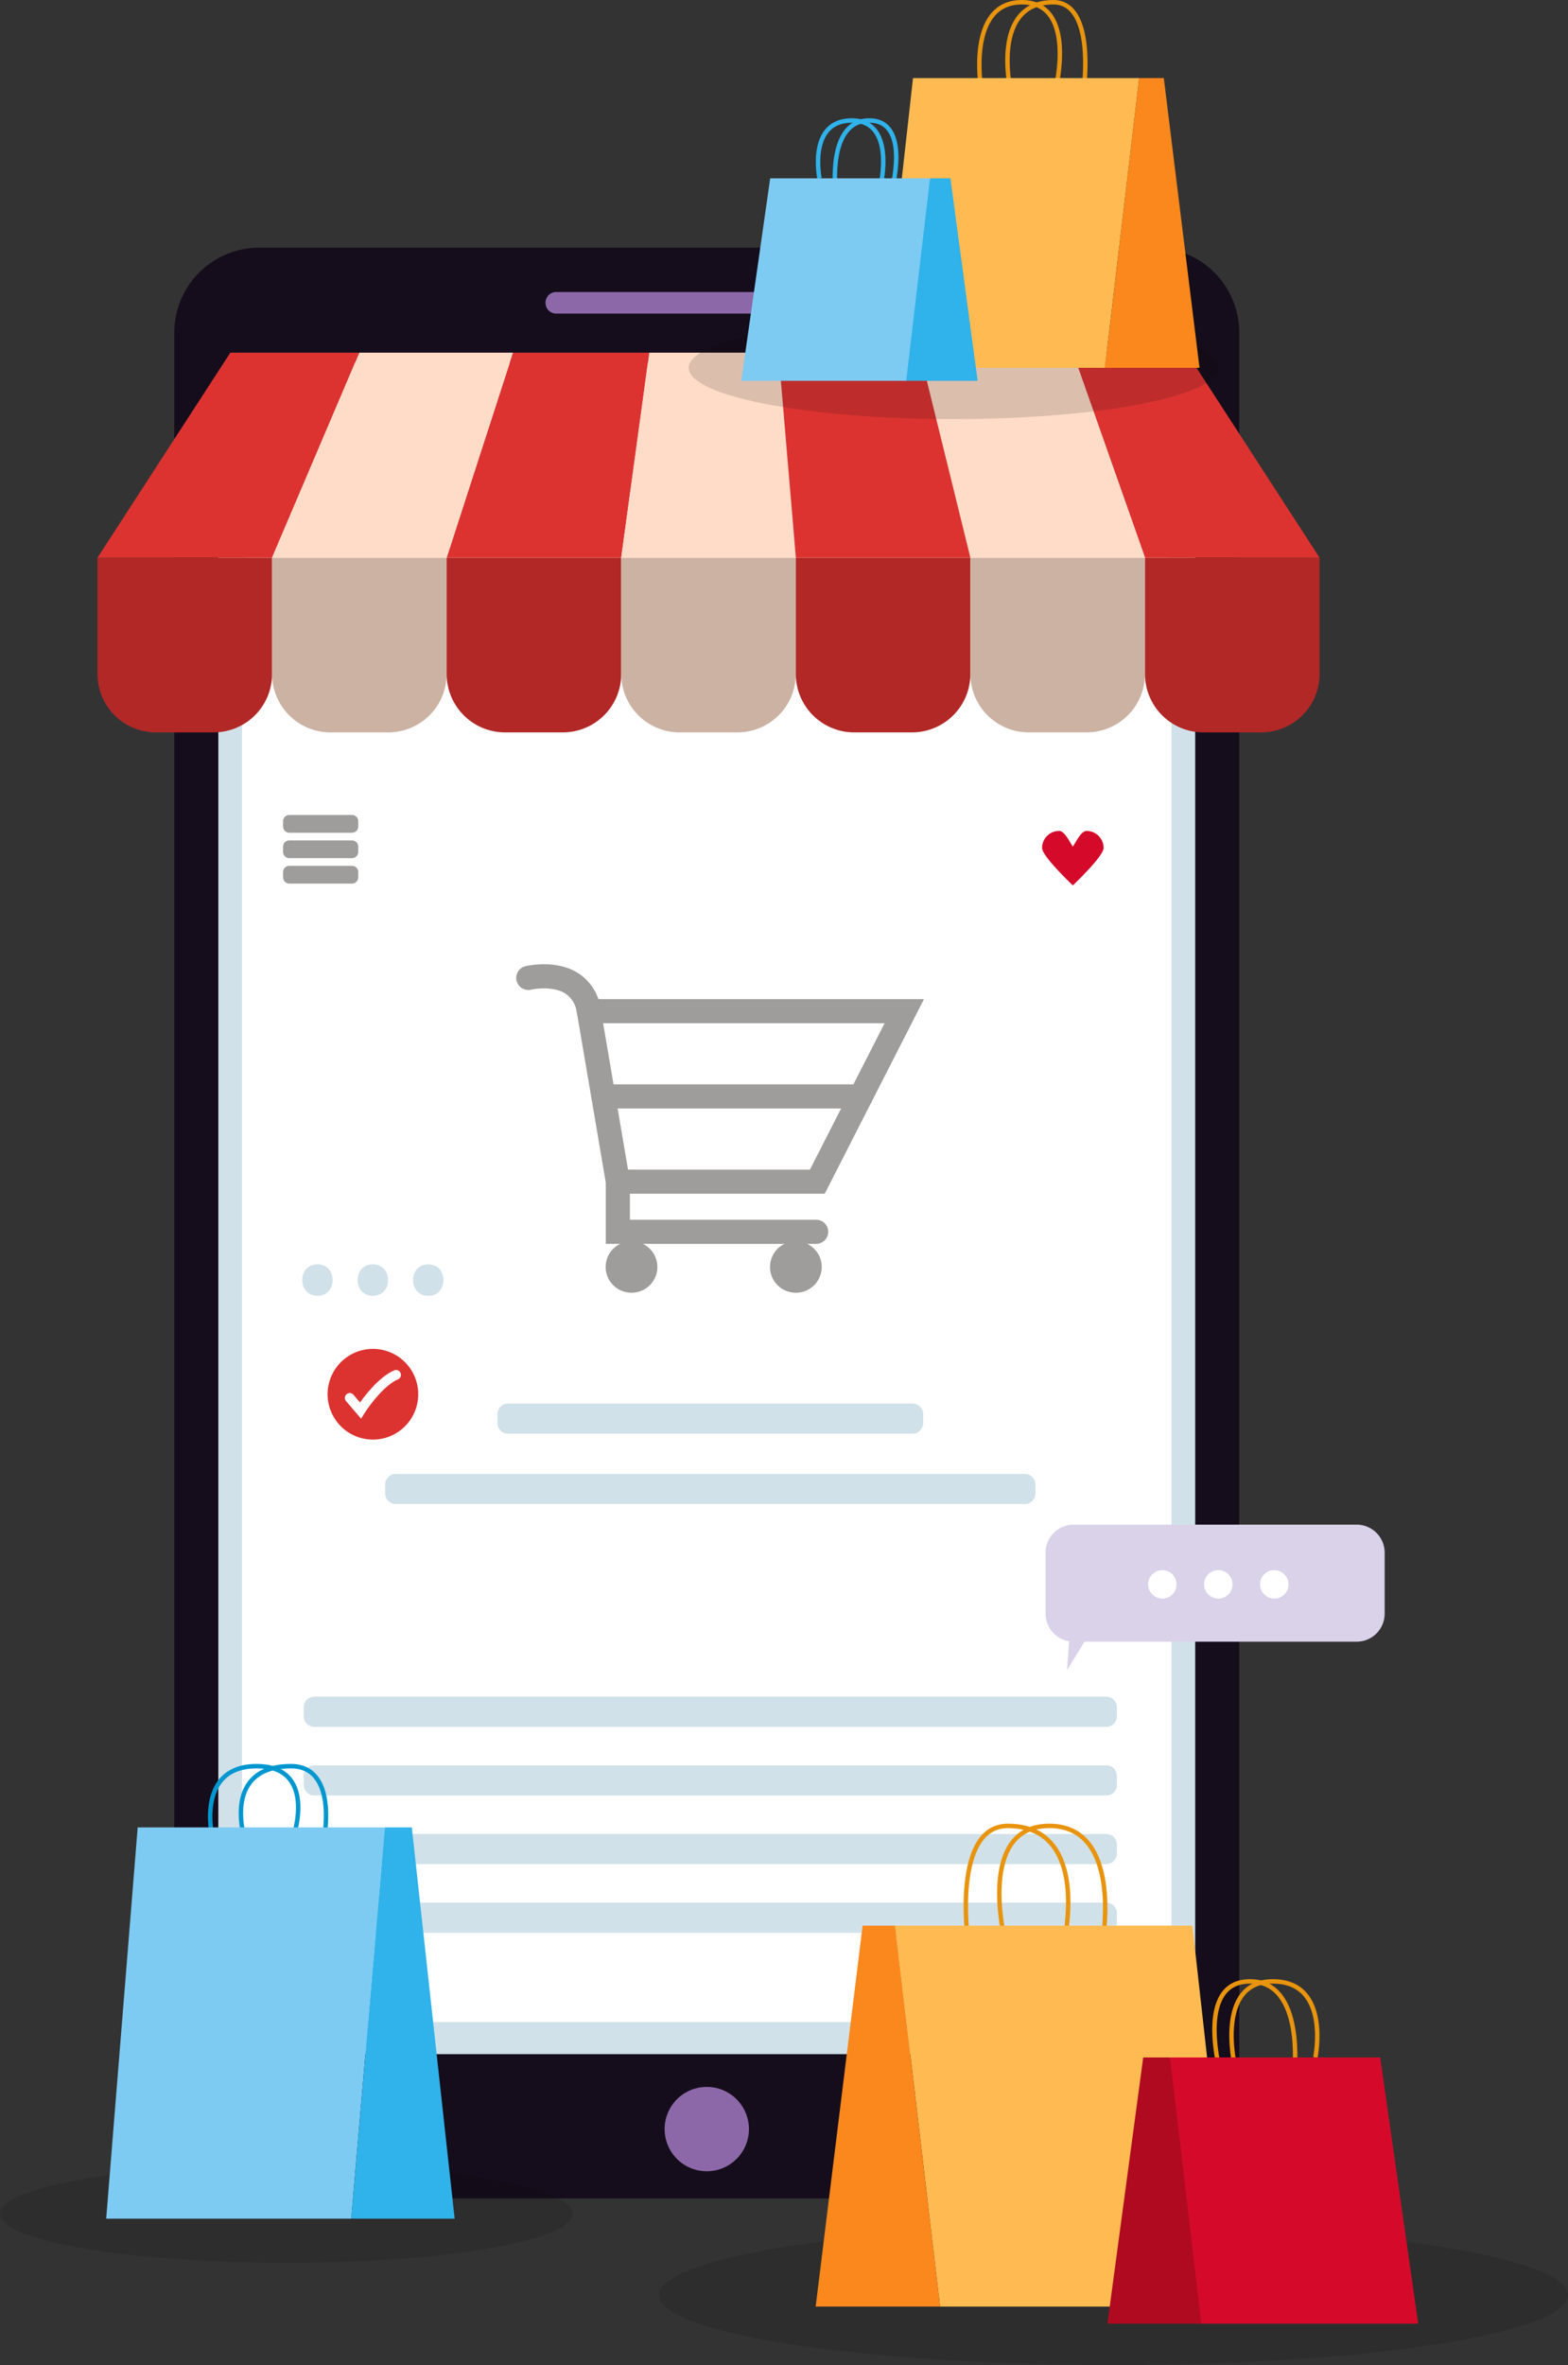 <svg id="Group_25" data-name="Group 25" xmlns="http://www.w3.org/2000/svg" xmlns:xlink="http://www.w3.org/1999/xlink" width="352.907" height="531.904" viewBox="0 0 352.907 531.904">
  <rect x="0" y="0" width="352.907" height="531.904" fill="#333333" stroke="none"/>
  <defs>
    <clipPath id="clip-path">
      <rect id="Rectangle_21" data-name="Rectangle 21" width="352.907" height="531.904" fill="none"/>
    </clipPath>
    <clipPath id="clip-path-3">
      <rect id="Rectangle_17" data-name="Rectangle 17" width="204.544" height="31.414" transform="translate(148.363 500.49)" fill="none"/>
    </clipPath>
    <clipPath id="clip-path-4">
      <rect id="Rectangle_18" data-name="Rectangle 18" width="119.184" height="23.062" transform="translate(155.013 71.192)" fill="none"/>
    </clipPath>
    <clipPath id="clip-path-5">
      <rect id="Rectangle_19" data-name="Rectangle 19" width="128.848" height="22.089" transform="translate(0 486.836)" fill="none"/>
    </clipPath>
  </defs>
  <g id="Group_24" data-name="Group 24" clip-path="url(#clip-path)">
    <g id="Group_23" data-name="Group 23">
      <g id="Group_22" data-name="Group 22" clip-path="url(#clip-path)">
        <g id="Group_15" data-name="Group 15" opacity="0.141">
          <g id="Group_14" data-name="Group 14">
            <g id="Group_13" data-name="Group 13" clip-path="url(#clip-path-3)">
              <path id="Path_770" data-name="Path 770" d="M250.635,500.49q2.511,0,5.018.019t5.007.057q2.5.037,4.981.094t4.946.132q2.463.075,4.9.169t4.838.2q2.4.113,4.767.242t4.683.278q2.319.147,4.589.312t4.484.347q2.214.182,4.367.38t4.241.412q2.088.215,4.1.444t3.957.474q1.941.244,3.8.5t3.636.531q1.774.273,3.461.559t3.279.584q1.592.3,3.088.607t2.89.631q1.4.319,2.686.651t2.474.671q1.184.339,2.257.688t2.034.705q.961.357,1.807.719t1.575.732q.728.369,1.338.743a12.276,12.276,0,0,1,1.1.753,7.829,7.829,0,0,1,.858.759,4.933,4.933,0,0,1,.615.765,3.273,3.273,0,0,1,.369.769,2.478,2.478,0,0,1,0,1.542,3.266,3.266,0,0,1-.369.768,4.933,4.933,0,0,1-.615.765,7.732,7.732,0,0,1-.858.76,12.276,12.276,0,0,1-1.1.752q-.609.375-1.338.743t-1.575.732q-.846.363-1.807.72t-2.034.7q-1.074.35-2.257.689t-2.474.671q-1.291.33-2.686.651t-2.89.63q-1.5.311-3.088.608t-3.279.584q-1.686.285-3.461.558t-3.636.532q-1.86.258-3.8.5t-3.957.475q-2.018.23-4.1.444t-4.241.412q-2.152.2-4.367.38t-4.484.347q-2.27.165-4.589.312t-4.683.277q-2.364.131-4.767.242t-4.838.206q-2.434.093-4.9.169t-4.946.132q-2.482.055-4.981.094t-5.007.057q-2.507.018-5.018.019t-5.018-.019q-2.508-.02-5.006-.057t-4.982-.094q-2.484-.057-4.946-.132t-4.9-.169q-2.436-.094-4.838-.206t-4.766-.241q-2.364-.131-4.684-.278t-4.589-.312q-2.27-.165-4.484-.347t-4.367-.38q-2.154-.2-4.241-.412t-4.1-.444q-2.018-.23-3.958-.475t-3.8-.5q-1.86-.26-3.635-.532t-3.462-.558q-1.686-.286-3.278-.584t-3.089-.608q-1.5-.309-2.89-.63t-2.686-.651q-1.29-.331-2.474-.671t-2.257-.689q-1.074-.348-2.034-.7t-1.807-.72q-.846-.363-1.574-.732t-1.339-.743a12.277,12.277,0,0,1-1.1-.752,7.838,7.838,0,0,1-.858-.759,4.988,4.988,0,0,1-.615-.766,3.266,3.266,0,0,1-.369-.768,2.478,2.478,0,0,1,0-1.542,3.273,3.273,0,0,1,.369-.769,4.933,4.933,0,0,1,.615-.765,7.832,7.832,0,0,1,.858-.759,12.277,12.277,0,0,1,1.1-.753q.609-.374,1.339-.743t1.574-.732q.846-.363,1.807-.719t2.034-.705q1.074-.348,2.257-.688t2.474-.671q1.292-.332,2.686-.651t2.89-.631q1.5-.309,3.089-.607t3.278-.584q1.686-.286,3.462-.559t3.635-.531q1.86-.26,3.8-.5t3.958-.474q2.016-.229,4.1-.444t4.241-.412q2.152-.2,4.367-.38t4.484-.347q2.27-.165,4.589-.312t4.684-.278q2.362-.129,4.766-.242t4.838-.2q2.435-.094,4.9-.169t4.946-.132q2.482-.057,4.982-.094t5.006-.057q2.508-.02,5.018-.019" fill="#070909"/>
            </g>
          </g>
        </g>
        <path id="Path_771" data-name="Path 771" d="M39.222,475.288V74.832q0-.94.092-1.876T39.59,71.1q.183-.922.456-1.823t.633-1.768q.36-.87.8-1.7t.966-1.611q.522-.781,1.119-1.509T44.829,61.3q.665-.665,1.392-1.261a19.191,19.191,0,0,1,3.12-2.085q.83-.444,1.7-.8t1.769-.633q.9-.273,1.822-.457t1.858-.275q.936-.093,1.877-.093H259.778q.94,0,1.876.093t1.858.275q.923.183,1.823.457t1.768.633a18.675,18.675,0,0,1,1.7.8q.828.442,1.611.966t1.509,1.119q.726.6,1.392,1.261t1.261,1.392q.6.728,1.119,1.509a18.754,18.754,0,0,1,.966,1.611q.444.83.8,1.7t.633,1.768q.273.9.457,1.823t.275,1.858q.093.936.092,1.876V475.288q0,.941-.092,1.876t-.275,1.858q-.185.922-.457,1.823t-.633,1.769q-.36.868-.8,1.7a18.756,18.756,0,0,1-.966,1.611q-.522.781-1.119,1.509t-1.261,1.392q-.666.664-1.392,1.262t-1.509,1.119q-.781.522-1.611.965t-1.7.8q-.869.359-1.768.632t-1.823.457q-.922.183-1.858.276t-1.876.092H58.365q-.941,0-1.877-.092t-1.858-.276q-.923-.183-1.822-.457t-1.769-.632q-.869-.36-1.7-.8T47.73,491.2q-.783-.523-1.509-1.12t-1.392-1.261q-.666-.664-1.262-1.392t-1.119-1.509q-.522-.781-.966-1.611t-.8-1.7q-.36-.87-.633-1.769t-.456-1.823q-.185-.921-.276-1.858t-.092-1.876" fill="#150d1b"/>
        <path id="Path_772" data-name="Path 772" d="M49.141,442.845V100.678q0-.94.092-1.876t.276-1.859q.183-.921.456-1.822t.633-1.769q.36-.868.8-1.7t.966-1.611q.522-.781,1.119-1.509t1.262-1.392q.665-.665,1.392-1.262t1.509-1.119q.781-.522,1.611-.965t1.7-.8q.868-.36,1.769-.633t1.822-.456q.922-.183,1.858-.276t1.877-.092H249.859q.939,0,1.876.092t1.858.276q.922.183,1.822.456t1.769.633q.869.36,1.7.8t1.612.965q.782.523,1.509,1.119t1.392,1.262q.665.665,1.261,1.392t1.119,1.509q.523.782.966,1.611t.8,1.7q.36.87.633,1.769t.457,1.822q.183.922.275,1.859t.092,1.876V442.845q0,.94-.092,1.876t-.275,1.859q-.185.921-.457,1.822t-.633,1.769q-.36.869-.8,1.7t-.966,1.611q-.522.781-1.119,1.509t-1.261,1.392q-.666.664-1.392,1.262t-1.509,1.119q-.783.522-1.612.965t-1.7.8q-.868.36-1.769.632t-1.822.457q-.923.183-1.858.276t-1.876.092H68.284q-.94,0-1.877-.092t-1.858-.276q-.923-.183-1.822-.456t-1.769-.633q-.868-.36-1.7-.8t-1.611-.965q-.783-.523-1.509-1.119t-1.392-1.262q-.666-.665-1.262-1.392t-1.119-1.509q-.522-.781-.966-1.611t-.8-1.7q-.36-.87-.633-1.769t-.456-1.822q-.184-.922-.276-1.859t-.092-1.876" fill="#d1e1e9"/>
        <path id="Path_773" data-name="Path 773" d="M54.467,435.63V130.408q0-.94.092-1.876t.276-1.859q.183-.921.456-1.822t.633-1.769q.36-.869.8-1.7t.966-1.611q.522-.782,1.119-1.509t1.262-1.392q.664-.665,1.392-1.262t1.509-1.119q.781-.522,1.611-.965t1.7-.8q.869-.36,1.769-.632t1.822-.457q.922-.183,1.858-.276t1.877-.092H244.532q.94,0,1.877.092t1.858.276q.923.183,1.822.457t1.769.632q.868.36,1.7.8t1.612.965q.781.523,1.508,1.119t1.392,1.262q.666.665,1.262,1.392t1.119,1.509q.522.781.966,1.611t.8,1.7q.36.87.633,1.769t.456,1.822q.184.923.276,1.859t.092,1.876V435.63q0,.94-.092,1.876a18.747,18.747,0,0,1-.276,1.858q-.183.922-.456,1.823t-.633,1.769q-.36.869-.8,1.7t-.966,1.611q-.522.781-1.119,1.509t-1.262,1.392q-.664.665-1.392,1.262t-1.508,1.119q-.783.522-1.612.965t-1.7.8q-.868.36-1.769.632t-1.822.457q-.923.183-1.858.276t-1.877.092H73.61q-.94,0-1.877-.092t-1.858-.276q-.922-.183-1.822-.457t-1.769-.632q-.868-.36-1.7-.8t-1.611-.965q-.783-.523-1.509-1.119t-1.392-1.262q-.666-.664-1.262-1.392t-1.119-1.509q-.522-.782-.966-1.611t-.8-1.7q-.36-.87-.633-1.769t-.456-1.823q-.184-.921-.276-1.858t-.092-1.876" fill="#fff"/>
        <path id="Path_774" data-name="Path 774" d="M63.708,185.878V184.7a1.409,1.409,0,0,1,.106-.54,1.439,1.439,0,0,1,.306-.457,1.409,1.409,0,0,1,1-.412h14.1a1.409,1.409,0,0,1,1,.412,1.439,1.439,0,0,1,.306.457,1.41,1.41,0,0,1,.107.54v1.175a1.4,1.4,0,0,1-.107.539,1.409,1.409,0,0,1-1.3.87h-14.1a1.405,1.405,0,0,1-.54-.107,1.417,1.417,0,0,1-.763-.763,1.4,1.4,0,0,1-.106-.539" fill="#9e9d9c"/>
        <path id="Path_775" data-name="Path 775" d="M63.708,191.6v-1.174a1.41,1.41,0,0,1,.106-.541,1.439,1.439,0,0,1,.306-.457,1.409,1.409,0,0,1,1-.412h14.1a1.4,1.4,0,0,1,.539.107,1.42,1.42,0,0,1,.457.305,1.439,1.439,0,0,1,.306.457,1.411,1.411,0,0,1,.107.541V191.6A1.408,1.408,0,0,1,79.215,193h-14.1a1.405,1.405,0,0,1-1.409-1.409" fill="#9e9d9c"/>
        <path id="Path_776" data-name="Path 776" d="M63.708,197.313v-1.175a1.408,1.408,0,0,1,.106-.54,1.439,1.439,0,0,1,.306-.457,1.409,1.409,0,0,1,1-.412h14.1a1.409,1.409,0,0,1,1,.412,1.439,1.439,0,0,1,.306.457,1.409,1.409,0,0,1,.107.54v1.175a1.4,1.4,0,0,1-.107.539,1.408,1.408,0,0,1-1.3.87h-14.1a1.406,1.406,0,0,1-.54-.107,1.417,1.417,0,0,1-.763-.763,1.4,1.4,0,0,1-.106-.539" fill="#9e9d9c"/>
        <path id="Path_777" data-name="Path 777" d="M142.134,279.161a5.838,5.838,0,0,1,1.135.111,5.861,5.861,0,0,1,2.1.865,5.852,5.852,0,0,1,.882.72,5.743,5.743,0,0,1,.723.878,5.761,5.761,0,0,1,.869,4.346,5.786,5.786,0,0,1-1.592,2.965,5.8,5.8,0,0,1-1.889,1.256,5.848,5.848,0,0,1-5.461-.535,5.919,5.919,0,0,1-.882-.721,5.769,5.769,0,0,1-1.261-6.31,5.675,5.675,0,0,1,.538-1,5.743,5.743,0,0,1,.723-.878,5.815,5.815,0,0,1,1.889-1.255,5.777,5.777,0,0,1,1.092-.33,5.838,5.838,0,0,1,1.135-.111" fill="#9e9d9c"/>
        <path id="Path_778" data-name="Path 778" d="M141.347,263.049h40.945l16.8-32.913H135.745Zm44.273,5.428H136.768l-7.446-43.769h78.633Z" fill="#9e9d9c"/>
        <path id="Path_779" data-name="Path 779" d="M132.527,230.135a2.712,2.712,0,0,1-2.67-2.258,6.116,6.116,0,0,0-2.528-4.367c-2.524-1.67-6.478-1.231-7.8-.923a2.737,2.737,0,0,1-3.266-2.009,2.71,2.71,0,0,1,1.993-3.269c.287-.065,7.008-1.66,12.031,1.658a11.372,11.372,0,0,1,4.919,8,2.718,2.718,0,0,1-2.221,3.133,2.749,2.749,0,0,1-.461.037" fill="#9e9d9c"/>
        <path id="Path_780" data-name="Path 780" d="M183.69,279.755H136.344V265.762a2.714,2.714,0,1,1,5.427,0v8.565H183.69a2.714,2.714,0,1,1,0,5.428" fill="#9e9d9c"/>
        <path id="Path_781" data-name="Path 781" d="M179.122,279.161a5.838,5.838,0,0,1,1.135.111,5.861,5.861,0,0,1,2.1.865,5.853,5.853,0,0,1,.882.72,5.744,5.744,0,0,1,.723.878,5.761,5.761,0,0,1,.869,4.346,5.786,5.786,0,0,1-1.592,2.965,5.8,5.8,0,0,1-1.889,1.256,5.848,5.848,0,0,1-5.461-.535,5.919,5.919,0,0,1-.882-.721,5.779,5.779,0,0,1,0-8.189A5.815,5.815,0,0,1,176.9,279.6a5.777,5.777,0,0,1,1.092-.33,5.838,5.838,0,0,1,1.135-.111" fill="#9e9d9c"/>
        <path id="Path_782" data-name="Path 782" d="M193.739,249.3H135.8a2.714,2.714,0,1,1,0-5.428h57.942a2.714,2.714,0,0,1,0,5.428" fill="#9e9d9c"/>
        <path id="Path_783" data-name="Path 783" d="M159.071,469.359a9.483,9.483,0,0,1,3.629,18.246,9.483,9.483,0,0,1-12.391-5.132,9.483,9.483,0,0,1,8.762-13.114" fill="#8d68a9"/>
        <path id="Path_784" data-name="Path 784" d="M83.917,303.373a10.2,10.2,0,1,1-1.994.2,10.189,10.189,0,0,1,1.994-.2" fill="#dc3331"/>
        <path id="Path_785" data-name="Path 785" d="M81.267,319.059l-3.406-3.969a1.094,1.094,0,0,1,1.66-1.424l1.511,1.76c1.414-1.981,4.452-5.814,7.675-7.211a1.094,1.094,0,1,1,.869,2.008c-3.711,1.608-7.48,7.525-7.518,7.585Z" fill="#fff"/>
        <path id="Path_786" data-name="Path 786" d="M86.687,335.878v-2a2.389,2.389,0,0,1,.7-1.692,2.389,2.389,0,0,1,1.692-.7H230.656a2.392,2.392,0,0,1,2.392,2.393v2a2.394,2.394,0,0,1-.7,1.692,2.394,2.394,0,0,1-1.692.7H89.08a2.392,2.392,0,0,1-2.393-2.393" fill="#d1e1e9"/>
        <path id="Path_787" data-name="Path 787" d="M68.348,385.986v-2a2.389,2.389,0,0,1,.7-1.692,2.389,2.389,0,0,1,1.692-.7H248.995a2.392,2.392,0,0,1,2.392,2.393v2a2.394,2.394,0,0,1-.7,1.692,2.394,2.394,0,0,1-1.692.7H70.741a2.392,2.392,0,0,1-2.393-2.393" fill="#d1e1e9"/>
        <path id="Path_788" data-name="Path 788" d="M68.348,401.425v-2a2.389,2.389,0,0,1,.7-1.692,2.389,2.389,0,0,1,1.692-.7H248.995a2.392,2.392,0,0,1,2.392,2.393v2a2.394,2.394,0,0,1-.7,1.692,2.394,2.394,0,0,1-1.692.7H70.741a2.392,2.392,0,0,1-2.393-2.393" fill="#d1e1e9"/>
        <path id="Path_789" data-name="Path 789" d="M68.348,416.864v-2a2.389,2.389,0,0,1,.7-1.692,2.389,2.389,0,0,1,1.692-.7H248.995a2.392,2.392,0,0,1,2.392,2.393v2a2.394,2.394,0,0,1-.7,1.692,2.394,2.394,0,0,1-1.692.7H70.741a2.392,2.392,0,0,1-2.393-2.393" fill="#d1e1e9"/>
        <path id="Path_790" data-name="Path 790" d="M68.348,432.3v-2a2.389,2.389,0,0,1,.7-1.692,2.389,2.389,0,0,1,1.692-.7H248.995a2.392,2.392,0,0,1,2.392,2.393v2a2.394,2.394,0,0,1-.7,1.692,2.394,2.394,0,0,1-1.692.7H70.741a2.392,2.392,0,0,1-2.393-2.393" fill="#d1e1e9"/>
        <path id="Path_791" data-name="Path 791" d="M111.962,320.057v-2a2.389,2.389,0,0,1,.7-1.692,2.389,2.389,0,0,1,1.692-.7H205.38a2.392,2.392,0,0,1,2.392,2.393v2a2.394,2.394,0,0,1-.7,1.692,2.394,2.394,0,0,1-1.692.7H114.355a2.392,2.392,0,0,1-2.393-2.393" fill="#d1e1e9"/>
        <path id="Path_792" data-name="Path 792" d="M71.451,291.436c4.559,0,4.567-7.086,0-7.086s-4.567,7.086,0,7.086" fill="#d1e1e9"/>
        <path id="Path_793" data-name="Path 793" d="M83.916,291.436c4.559,0,4.567-7.086,0-7.086s-4.567,7.086,0,7.086" fill="#d1e1e9"/>
        <path id="Path_794" data-name="Path 794" d="M96.382,291.436c4.56,0,4.568-7.086,0-7.086s-4.567,7.086,0,7.086" fill="#d1e1e9"/>
        <path id="Path_795" data-name="Path 795" d="M248.389,190.719a3.839,3.839,0,0,0-3.839-3.839c-1.271,0-2.389,2.561-3.088,3.513-.7-.952-1.817-3.513-3.089-3.513a3.839,3.839,0,0,0-3.839,3.839c0,1.868,6.928,8.41,6.928,8.41s6.927-6.542,6.927-8.41" fill="#d50a2a"/>
        <path id="Path_796" data-name="Path 796" d="M21.94,151.578V125.425H61.233v26.153a13.138,13.138,0,0,1-13.14,13.14H35.08a13.142,13.142,0,0,1-13.14-13.14" fill="#b12826"/>
        <path id="Path_797" data-name="Path 797" d="M61.233,151.578V125.425h39.293v26.153a13.138,13.138,0,0,1-13.14,13.14H74.373a13.142,13.142,0,0,1-13.14-13.14" fill="#ccb2a3"/>
        <path id="Path_798" data-name="Path 798" d="M100.526,151.578V125.425h39.293v26.153a13.138,13.138,0,0,1-13.14,13.14H113.666a13.142,13.142,0,0,1-13.14-13.14" fill="#b12826"/>
        <path id="Path_799" data-name="Path 799" d="M139.819,151.578V125.425h39.293v26.153a13.138,13.138,0,0,1-13.14,13.14H152.959a13.142,13.142,0,0,1-13.14-13.14" fill="#ccb2a3"/>
        <path id="Path_800" data-name="Path 800" d="M179.112,151.578V125.425H218.4v26.153a13.138,13.138,0,0,1-13.14,13.14H192.252a13.142,13.142,0,0,1-13.14-13.14" fill="#b12826"/>
        <path id="Path_801" data-name="Path 801" d="M218.406,151.578V125.425H257.7v26.153a13.138,13.138,0,0,1-13.14,13.14H231.546a13.142,13.142,0,0,1-13.14-13.14" fill="#ccb2a3"/>
        <path id="Path_802" data-name="Path 802" d="M257.7,151.578V125.425h39.293v26.153a13.138,13.138,0,0,1-13.14,13.14H270.839a13.137,13.137,0,0,1-13.14-13.14" fill="#b12826"/>
        <path id="Path_803" data-name="Path 803" d="M267.089,79.313H241.462L257.7,125.426h39.293Z" fill="#dc3331"/>
        <path id="Path_804" data-name="Path 804" d="M115.464,79.313l-14.938,46.113h39.293l6.313-46.113Z" fill="#dc3331"/>
        <path id="Path_805" data-name="Path 805" d="M51.843,79.313l-29.9,46.113H61.233L80.88,79.313Z" fill="#dc3331"/>
        <path id="Path_806" data-name="Path 806" d="M80.88,79.313,61.234,125.426h39.293l14.938-46.113Z" fill="#ffdcc8"/>
        <path id="Path_807" data-name="Path 807" d="M207.04,79.313l11.366,46.113H257.7L241.462,79.313Z" fill="#ffdcc8"/>
        <path id="Path_808" data-name="Path 808" d="M146.132,79.313l-6.313,46.113h39.293l-3.9-46.113Z" fill="#ffdcc8"/>
        <path id="Path_809" data-name="Path 809" d="M175.215,79.313l3.9,46.113h39.293L207.04,79.313Z" fill="#dc3331"/>
        <path id="Path_810" data-name="Path 810" d="M296.045,462.732s3.523-17.108-9.561-17.108-8.553,19.121-8.553,19.121" fill="none" stroke="#e8940e" stroke-miterlimit="10" stroke-width="1"/>
        <path id="Path_811" data-name="Path 811" d="M291.265,466.757s2.641-21.133-9.938-21.133-6.542,21.133-6.542,21.133" fill="none" stroke="#e8940e" stroke-miterlimit="10" stroke-width="1"/>
        <path id="Path_812" data-name="Path 812" d="M248.242,436.063s4.277-25.41-12.076-25.41-10.064,25.41-10.064,25.41" fill="none" stroke="#e8940e" stroke-miterlimit="10" stroke-width="1"/>
        <path id="Path_813" data-name="Path 813" d="M217.8,436.063s-3.418-25.41,9.057-25.41,15.1,11.825,12.832,25.41" fill="none" stroke="#e8940e" stroke-miterlimit="10" stroke-width="1"/>
        <path id="Path_814" data-name="Path 814" d="M268.37,433.088H201.447l10.133,85.677h66.351Z" fill="#ffba51"/>
        <path id="Path_815" data-name="Path 815" d="M201.447,433.088h-7.3l-10.567,85.677h28Z" fill="#fa881c"/>
        <path id="Path_816" data-name="Path 816" d="M277.93,518.764l-7.548,3.846H249.248l8.051-59.878h6.039Z" fill="#b00a20"/>
        <path id="Path_817" data-name="Path 817" d="M310.638,462.732h-47.3l7.044,59.879h48.809Z" fill="#d50a2a"/>
        <path id="Path_818" data-name="Path 818" d="M122.779,68.139v-.075a2.39,2.39,0,0,1,2.389-2.389h68.6a2.39,2.39,0,0,1,2.389,2.389v.075a2.394,2.394,0,0,1-.7,1.689,2.374,2.374,0,0,1-.776.518,2.348,2.348,0,0,1-.914.182h-68.6a2.39,2.39,0,0,1-2.389-2.389" fill="#8d68a9"/>
        <path id="Path_819" data-name="Path 819" d="M305.336,342.9h-63.7a6.312,6.312,0,0,0-6.312,6.312v13.7a6.308,6.308,0,0,0,5.294,6.222l-.451,6.491,3.913-6.4h61.253a6.312,6.312,0,0,0,6.311-6.312v-13.7a6.312,6.312,0,0,0-6.311-6.312" fill="#d9d2e9"/>
        <path id="Path_820" data-name="Path 820" d="M261.6,359.533a3.2,3.2,0,1,0-3.2-3.195,3.23,3.23,0,0,0,3.2,3.195" fill="#fff"/>
        <path id="Path_821" data-name="Path 821" d="M274.2,359.533a3.2,3.2,0,1,0-3.2-3.195,3.23,3.23,0,0,0,3.2,3.195" fill="#fff"/>
        <path id="Path_822" data-name="Path 822" d="M286.794,359.533a3.2,3.2,0,1,0-3.2-3.195,3.23,3.23,0,0,0,3.2,3.195" fill="#fff"/>
        <g id="Group_18" data-name="Group 18" opacity="0.141">
          <g id="Group_17" data-name="Group 17">
            <g id="Group_16" data-name="Group 16" clip-path="url(#clip-path-4)">
              <path id="Path_823" data-name="Path 823" d="M214.6,71.192q2.928,0,5.841.056t5.785.166q2.871.109,5.673.275t5.506.381q2.7.216,5.286.484t5.016.581q2.435.315,4.7.674t4.333.76q2.07.4,3.927.839t3.484.909q1.626.471,3.006.97t2.5,1.023a17.2,17.2,0,0,1,1.97,1.066,8.875,8.875,0,0,1,1.421,1.1,4.306,4.306,0,0,1,.858,1.119,2.368,2.368,0,0,1,0,2.26,4.326,4.326,0,0,1-.858,1.12,8.932,8.932,0,0,1-1.421,1.1,17.2,17.2,0,0,1-1.97,1.066q-1.121.523-2.5,1.023t-3.006.971q-1.626.471-3.484.908t-3.927.839q-2.07.4-4.333.76t-4.7.674q-2.433.315-5.016.582t-5.286.484q-2.7.216-5.506.381t-5.673.275q-2.871.11-5.785.166t-5.841.055q-2.928,0-5.841-.055t-5.785-.166q-2.871-.111-5.673-.275t-5.506-.381q-2.7-.217-5.286-.484t-5.016-.582q-2.435-.315-4.7-.674t-4.333-.76q-2.07-.4-3.927-.839t-3.484-.908q-1.626-.471-3.006-.971t-2.5-1.023a17.2,17.2,0,0,1-1.97-1.066,8.93,8.93,0,0,1-1.421-1.1,4.326,4.326,0,0,1-.858-1.12,2.368,2.368,0,0,1,0-2.26,4.306,4.306,0,0,1,.858-1.119,8.874,8.874,0,0,1,1.421-1.1,17.2,17.2,0,0,1,1.97-1.066q1.121-.523,2.5-1.023t3.006-.97q1.626-.471,3.484-.909t3.927-.839q2.07-.4,4.333-.76t4.7-.674q2.433-.313,5.016-.581t5.286-.484q2.7-.217,5.506-.381t5.673-.275q2.871-.111,5.785-.166t5.841-.056" fill="#070909"/>
            </g>
          </g>
        </g>
        <path id="Path_824" data-name="Path 824" d="M184.442,40.108S181.764,27.1,191.714,27.1s6.5,14.543,6.5,14.543" fill="none" stroke="#30b2ea" stroke-miterlimit="10" stroke-width="1"/>
        <path id="Path_825" data-name="Path 825" d="M188.077,43.17S186.068,27.1,195.635,27.1,200.61,43.17,200.61,43.17" fill="none" stroke="#30b2ea" stroke-miterlimit="10" stroke-width="1"/>
        <path id="Path_826" data-name="Path 826" d="M220.8,19.826S217.544.5,229.982.5s7.655,19.326,7.655,19.326" fill="none" stroke="#e8940e" stroke-miterlimit="10" stroke-width="1"/>
        <path id="Path_827" data-name="Path 827" d="M243.951,19.826S246.55.5,237.062.5s-11.48,8.993-9.759,19.326" fill="none" stroke="#e8940e" stroke-miterlimit="10" stroke-width="1"/>
        <path id="Path_828" data-name="Path 828" d="M205.49,17.563h50.9l-7.707,65.161H198.219Z" fill="#ffba51"/>
        <path id="Path_829" data-name="Path 829" d="M256.388,17.563h5.549l8.037,65.161H248.681Z" fill="#fa881c"/>
        <path id="Path_830" data-name="Path 830" d="M198.219,82.723l5.74,2.925h16.074l-6.124-45.54h-4.592Z" fill="#30b2ea"/>
        <path id="Path_831" data-name="Path 831" d="M173.344,40.108h35.973l-5.358,45.54H166.838Z" fill="#7dcbf3"/>
        <g id="Group_21" data-name="Group 21" opacity="0.141">
          <g id="Group_20" data-name="Group 20">
            <g id="Group_19" data-name="Group 19" clip-path="url(#clip-path-5)">
              <path id="Path_832" data-name="Path 832" d="M64.424,486.836q3.165,0,6.315.053t6.253.159q3.1.106,6.133.264t5.953.365q2.923.207,5.715.463t5.423.557q2.631.3,5.078.646t4.685.728q2.238.384,4.245.8t3.767.871q1.758.45,3.25.929t2.7.98a19.611,19.611,0,0,1,2.13,1.02,9.64,9.64,0,0,1,1.536,1.052,4.243,4.243,0,0,1,.928,1.072,2.045,2.045,0,0,1,0,2.165,4.244,4.244,0,0,1-.928,1.072,9.575,9.575,0,0,1-1.536,1.051,19.414,19.414,0,0,1-2.13,1.021q-1.21.5-2.7.98t-3.25.929q-1.759.451-3.767.871t-4.245.8q-2.238.384-4.685.728t-5.078.646q-2.631.3-5.423.557t-5.715.463q-2.924.208-5.953.365t-6.133.264q-3.1.1-6.253.159t-6.315.053q-3.165,0-6.315-.053t-6.253-.159q-3.1-.107-6.133-.264t-5.953-.365q-2.924-.207-5.715-.463t-5.423-.557q-2.631-.3-5.078-.646t-4.685-.728q-2.238-.384-4.245-.8t-3.767-.871q-1.758-.45-3.25-.929t-2.7-.98a19.414,19.414,0,0,1-2.13-1.021,9.575,9.575,0,0,1-1.536-1.051,4.244,4.244,0,0,1-.928-1.072,2.045,2.045,0,0,1,0-2.165,4.243,4.243,0,0,1,.928-1.072,9.639,9.639,0,0,1,1.536-1.052,19.611,19.611,0,0,1,2.13-1.02q1.211-.5,2.7-.98t3.25-.929q1.759-.451,3.767-.871t4.245-.8q2.238-.384,4.685-.728t5.078-.646q2.631-.3,5.423-.557t5.715-.463q2.924-.209,5.953-.365t6.133-.264q3.1-.105,6.253-.159t6.315-.053" fill="#070909"/>
            </g>
          </g>
        </g>
        <path id="Path_833" data-name="Path 833" d="M47.721,412.821s-3.556-15.6,10.038-15.6,8.367,15.6,8.367,15.6" fill="none" stroke="#0097d0" stroke-miterlimit="10" stroke-width="1"/>
        <path id="Path_834" data-name="Path 834" d="M73.028,412.821s2.841-15.6-7.529-15.6-12.55,7.261-10.667,15.6" fill="none" stroke="#0097d0" stroke-miterlimit="10" stroke-width="1"/>
        <path id="Path_835" data-name="Path 835" d="M30.989,410.994H86.622l-7.57,88H23.9Z" fill="#7dcbf3"/>
        <path id="Path_836" data-name="Path 836" d="M86.623,410.994h6.065l9.638,88H79.053Z" fill="#30b2ea"/>
      </g>
    </g>
  </g>
</svg>
